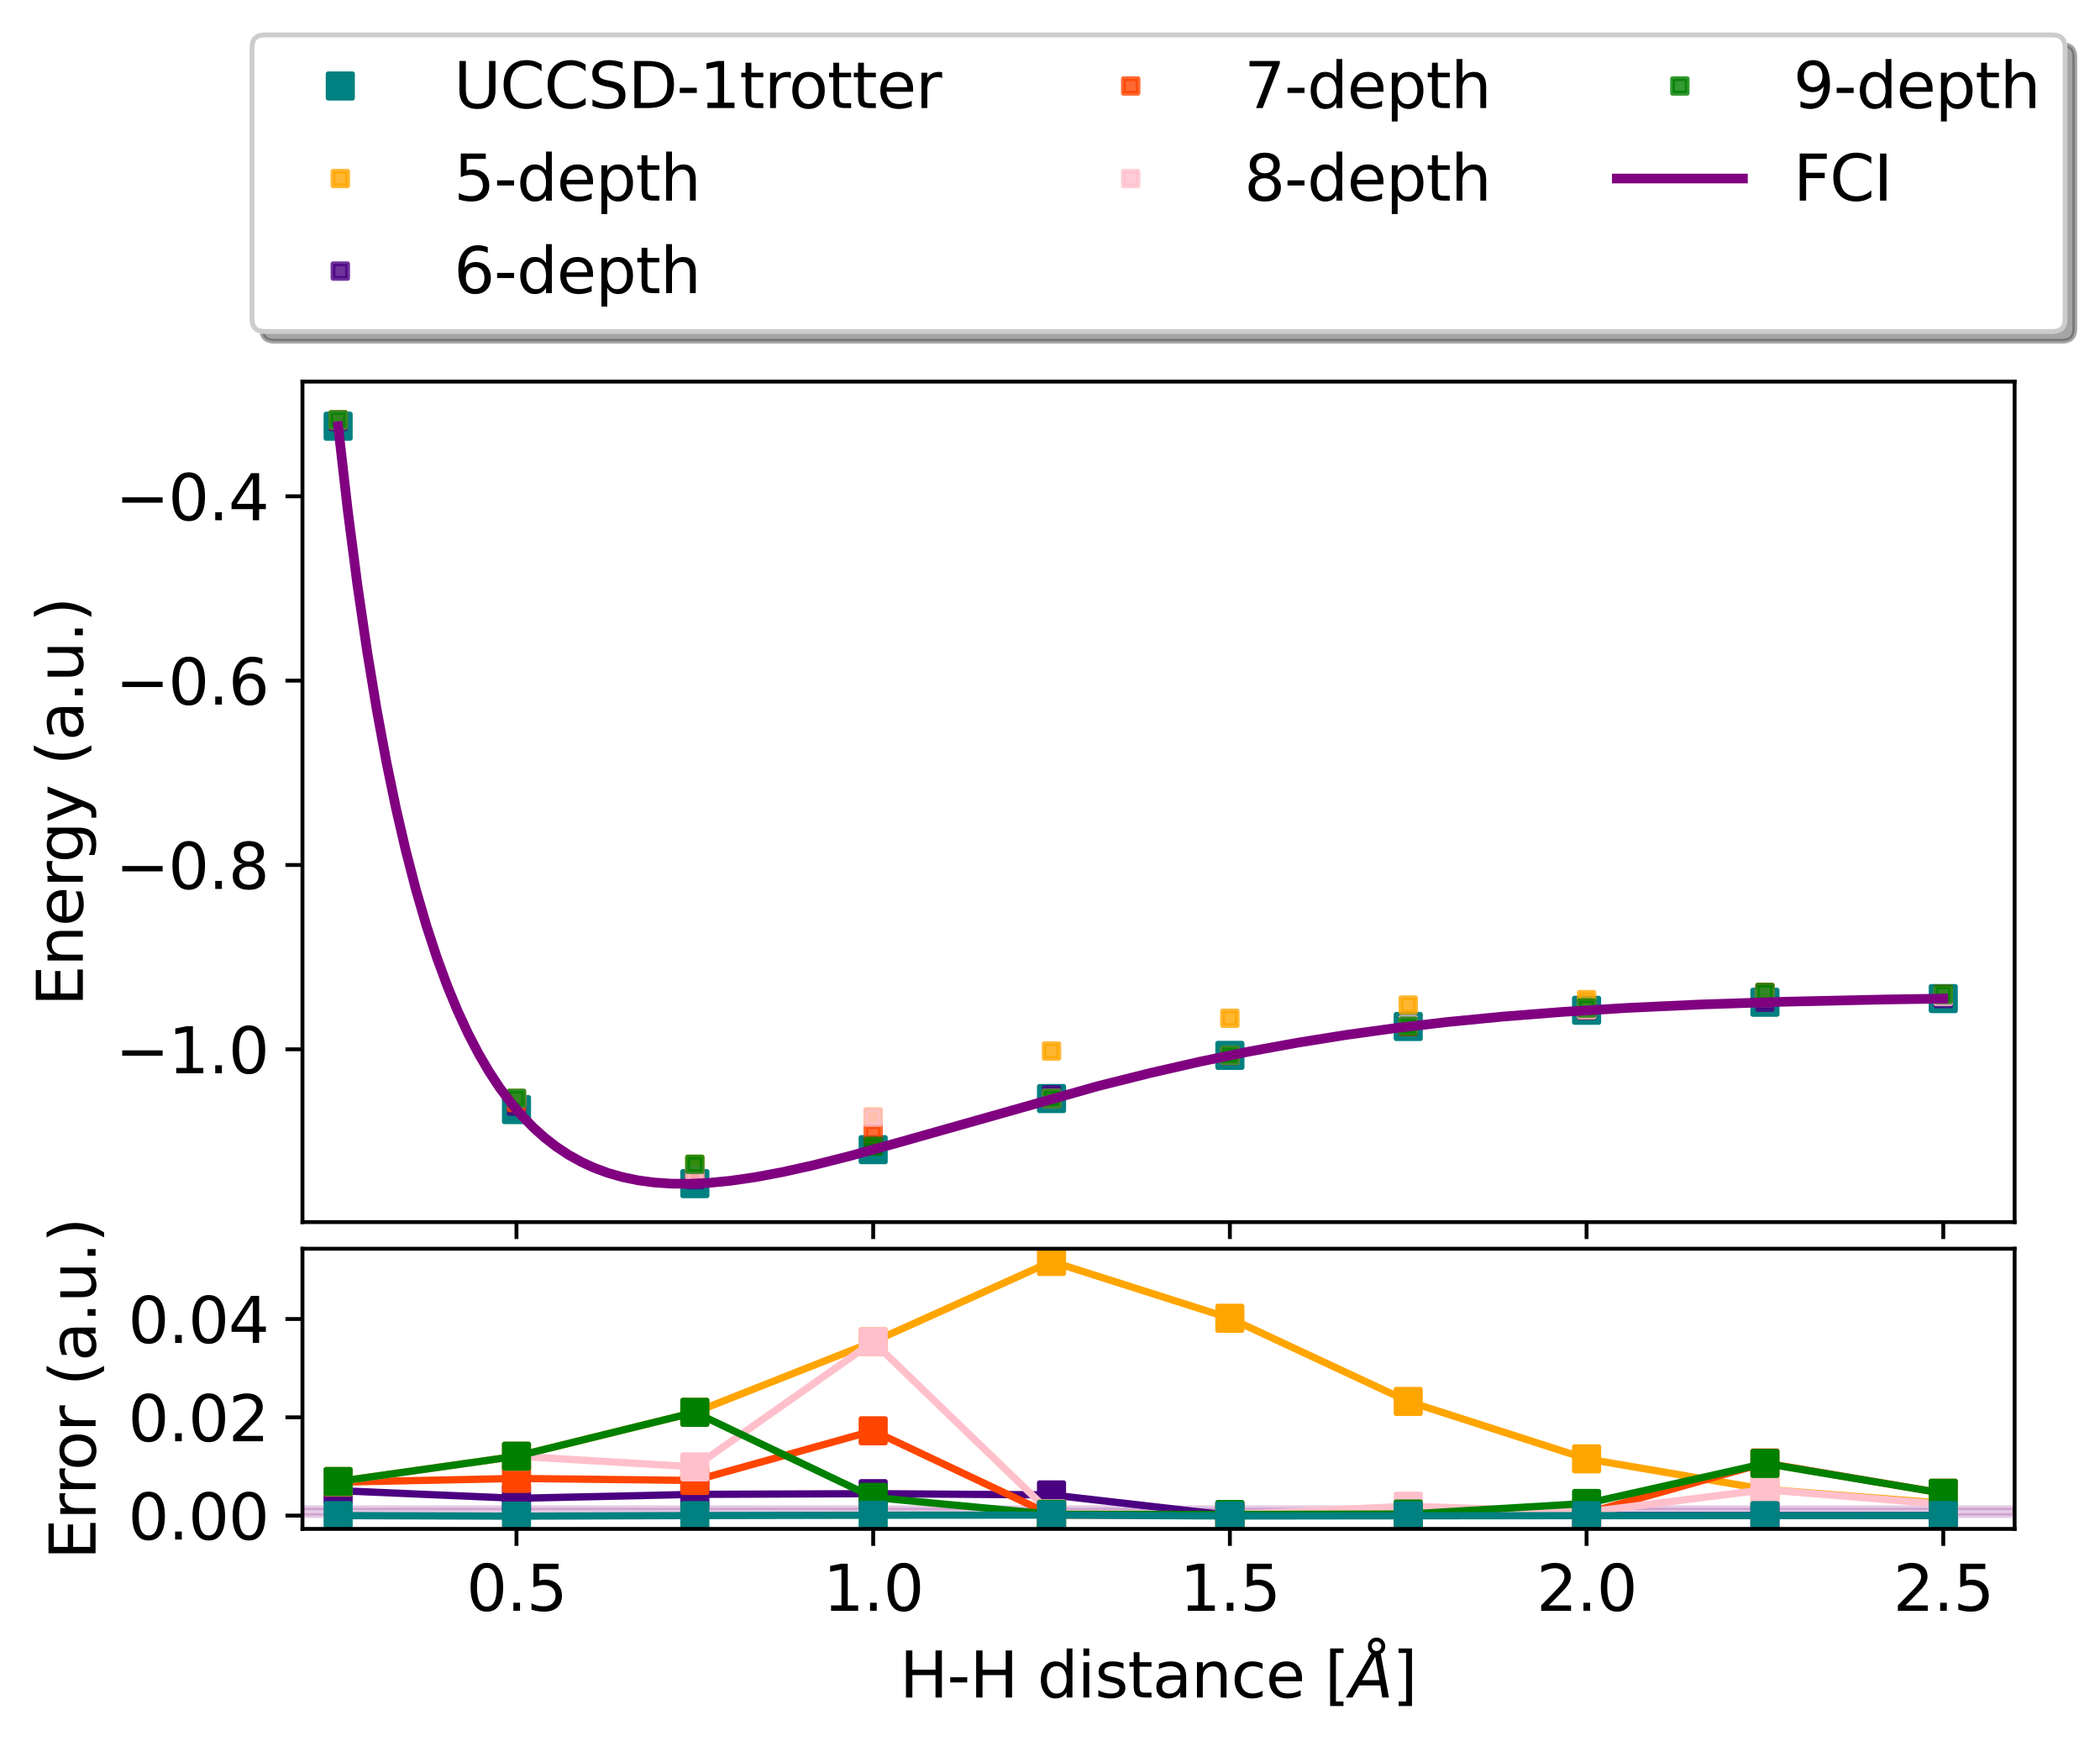 <?xml version="1.0" encoding="utf-8" standalone="no"?>
<!DOCTYPE svg PUBLIC "-//W3C//DTD SVG 1.1//EN"
  "http://www.w3.org/Graphics/SVG/1.1/DTD/svg11.dtd">
<svg xmlns:xlink="http://www.w3.org/1999/xlink" width="432.885pt" height="359.918pt" viewBox="0 0 432.885 359.918" xmlns="http://www.w3.org/2000/svg" version="1.1">
 <defs>
  <style type="text/css">*{stroke-linejoin: round; stroke-linecap: butt}</style>
 </defs>
 <g id="figure_1">
  <g id="patch_1">
   <path d="M 0 359.918 
L 432.885 359.918 
L 432.885 0 
L 0 0 
z
" style="fill: #ffffff"/>
  </g>
  <g id="axes_1">
   <g id="patch_2">
    <path d="M 62.349 251.964 
L 415.284 251.964 
L 415.284 78.679 
L 62.349 78.679 
z
" style="fill: #ffffff"/>
   </g>
   <g id="matplotlib.axis_1">
    <g id="xtick_1">
     <g id="line2d_1">
      <defs>
       <path id="m73542ba0e0" d="M 0 0 
L 0 3.5 
" style="stroke: #000000; stroke-width: 0.8"/>
      </defs>
      <g>
       <use xlink:href="#m73542ba0e0" x="106.466" y="251.964" style="stroke: #000000; stroke-width: 0.8"/>
      </g>
     </g>
    </g>
    <g id="xtick_2">
     <g id="line2d_2">
      <g>
       <use xlink:href="#m73542ba0e0" x="179.994" y="251.964" style="stroke: #000000; stroke-width: 0.8"/>
      </g>
     </g>
    </g>
    <g id="xtick_3">
     <g id="line2d_3">
      <g>
       <use xlink:href="#m73542ba0e0" x="253.522" y="251.964" style="stroke: #000000; stroke-width: 0.8"/>
      </g>
     </g>
    </g>
    <g id="xtick_4">
     <g id="line2d_4">
      <g>
       <use xlink:href="#m73542ba0e0" x="327.05" y="251.964" style="stroke: #000000; stroke-width: 0.8"/>
      </g>
     </g>
    </g>
    <g id="xtick_5">
     <g id="line2d_5">
      <g>
       <use xlink:href="#m73542ba0e0" x="400.579" y="251.964" style="stroke: #000000; stroke-width: 0.8"/>
      </g>
     </g>
    </g>
   </g>
   <g id="matplotlib.axis_2">
    <g id="ytick_1">
     <g id="line2d_6">
      <defs>
       <path id="m7b63f500e1" d="M 0 0 
L -3.5 0 
" style="stroke: #000000; stroke-width: 0.8"/>
      </defs>
      <g>
       <use xlink:href="#m7b63f500e1" x="62.349" y="216.346" style="stroke: #000000; stroke-width: 0.8"/>
      </g>
     </g>
     <g id="text_1">
      <!-- −1.0 -->
      <g transform="translate(23.782 221.285) scale(0.13 -0.13)">
       <defs>
        <path id="DejaVuSans-2212" d="M 678 2272 
L 4684 2272 
L 4684 1741 
L 678 1741 
L 678 2272 
z
" transform="scale(0.016)"/>
        <path id="DejaVuSans-31" d="M 794 531 
L 1825 531 
L 1825 4091 
L 703 3866 
L 703 4441 
L 1819 4666 
L 2450 4666 
L 2450 531 
L 3481 531 
L 3481 0 
L 794 0 
L 794 531 
z
" transform="scale(0.016)"/>
        <path id="DejaVuSans-2e" d="M 684 794 
L 1344 794 
L 1344 0 
L 684 0 
L 684 794 
z
" transform="scale(0.016)"/>
        <path id="DejaVuSans-30" d="M 2034 4250 
Q 1547 4250 1301 3770 
Q 1056 3291 1056 2328 
Q 1056 1369 1301 889 
Q 1547 409 2034 409 
Q 2525 409 2770 889 
Q 3016 1369 3016 2328 
Q 3016 3291 2770 3770 
Q 2525 4250 2034 4250 
z
M 2034 4750 
Q 2819 4750 3233 4129 
Q 3647 3509 3647 2328 
Q 3647 1150 3233 529 
Q 2819 -91 2034 -91 
Q 1250 -91 836 529 
Q 422 1150 422 2328 
Q 422 3509 836 4129 
Q 1250 4750 2034 4750 
z
" transform="scale(0.016)"/>
       </defs>
       <use xlink:href="#DejaVuSans-2212"/>
       <use xlink:href="#DejaVuSans-31" x="83.789"/>
       <use xlink:href="#DejaVuSans-2e" x="147.412"/>
       <use xlink:href="#DejaVuSans-30" x="179.199"/>
      </g>
     </g>
    </g>
    <g id="ytick_2">
     <g id="line2d_7">
      <g>
       <use xlink:href="#m7b63f500e1" x="62.349" y="178.339" style="stroke: #000000; stroke-width: 0.8"/>
      </g>
     </g>
     <g id="text_2">
      <!-- −0.8 -->
      <g transform="translate(23.782 183.278) scale(0.13 -0.13)">
       <defs>
        <path id="DejaVuSans-38" d="M 2034 2216 
Q 1584 2216 1326 1975 
Q 1069 1734 1069 1313 
Q 1069 891 1326 650 
Q 1584 409 2034 409 
Q 2484 409 2743 651 
Q 3003 894 3003 1313 
Q 3003 1734 2745 1975 
Q 2488 2216 2034 2216 
z
M 1403 2484 
Q 997 2584 770 2862 
Q 544 3141 544 3541 
Q 544 4100 942 4425 
Q 1341 4750 2034 4750 
Q 2731 4750 3128 4425 
Q 3525 4100 3525 3541 
Q 3525 3141 3298 2862 
Q 3072 2584 2669 2484 
Q 3125 2378 3379 2068 
Q 3634 1759 3634 1313 
Q 3634 634 3220 271 
Q 2806 -91 2034 -91 
Q 1263 -91 848 271 
Q 434 634 434 1313 
Q 434 1759 690 2068 
Q 947 2378 1403 2484 
z
M 1172 3481 
Q 1172 3119 1398 2916 
Q 1625 2713 2034 2713 
Q 2441 2713 2670 2916 
Q 2900 3119 2900 3481 
Q 2900 3844 2670 4047 
Q 2441 4250 2034 4250 
Q 1625 4250 1398 4047 
Q 1172 3844 1172 3481 
z
" transform="scale(0.016)"/>
       </defs>
       <use xlink:href="#DejaVuSans-2212"/>
       <use xlink:href="#DejaVuSans-30" x="83.789"/>
       <use xlink:href="#DejaVuSans-2e" x="147.412"/>
       <use xlink:href="#DejaVuSans-38" x="179.199"/>
      </g>
     </g>
    </g>
    <g id="ytick_3">
     <g id="line2d_8">
      <g>
       <use xlink:href="#m7b63f500e1" x="62.349" y="140.332" style="stroke: #000000; stroke-width: 0.8"/>
      </g>
     </g>
     <g id="text_3">
      <!-- −0.6 -->
      <g transform="translate(23.782 145.271) scale(0.13 -0.13)">
       <defs>
        <path id="DejaVuSans-36" d="M 2113 2584 
Q 1688 2584 1439 2293 
Q 1191 2003 1191 1497 
Q 1191 994 1439 701 
Q 1688 409 2113 409 
Q 2538 409 2786 701 
Q 3034 994 3034 1497 
Q 3034 2003 2786 2293 
Q 2538 2584 2113 2584 
z
M 3366 4563 
L 3366 3988 
Q 3128 4100 2886 4159 
Q 2644 4219 2406 4219 
Q 1781 4219 1451 3797 
Q 1122 3375 1075 2522 
Q 1259 2794 1537 2939 
Q 1816 3084 2150 3084 
Q 2853 3084 3261 2657 
Q 3669 2231 3669 1497 
Q 3669 778 3244 343 
Q 2819 -91 2113 -91 
Q 1303 -91 875 529 
Q 447 1150 447 2328 
Q 447 3434 972 4092 
Q 1497 4750 2381 4750 
Q 2619 4750 2861 4703 
Q 3103 4656 3366 4563 
z
" transform="scale(0.016)"/>
       </defs>
       <use xlink:href="#DejaVuSans-2212"/>
       <use xlink:href="#DejaVuSans-30" x="83.789"/>
       <use xlink:href="#DejaVuSans-2e" x="147.412"/>
       <use xlink:href="#DejaVuSans-36" x="179.199"/>
      </g>
     </g>
    </g>
    <g id="ytick_4">
     <g id="line2d_9">
      <g>
       <use xlink:href="#m7b63f500e1" x="62.349" y="102.324" style="stroke: #000000; stroke-width: 0.8"/>
      </g>
     </g>
     <g id="text_4">
      <!-- −0.4 -->
      <g transform="translate(23.782 107.263) scale(0.13 -0.13)">
       <defs>
        <path id="DejaVuSans-34" d="M 2419 4116 
L 825 1625 
L 2419 1625 
L 2419 4116 
z
M 2253 4666 
L 3047 4666 
L 3047 1625 
L 3713 1625 
L 3713 1100 
L 3047 1100 
L 3047 0 
L 2419 0 
L 2419 1100 
L 313 1100 
L 313 1709 
L 2253 4666 
z
" transform="scale(0.016)"/>
       </defs>
       <use xlink:href="#DejaVuSans-2212"/>
       <use xlink:href="#DejaVuSans-30" x="83.789"/>
       <use xlink:href="#DejaVuSans-2e" x="147.412"/>
       <use xlink:href="#DejaVuSans-34" x="179.199"/>
      </g>
     </g>
    </g>
    <g id="text_5">
     <!-- Energy (a.u.) -->
     <g transform="translate(17.078 207.452) rotate(-90) scale(0.13 -0.13)">
      <defs>
       <path id="DejaVuSans-45" d="M 628 4666 
L 3578 4666 
L 3578 4134 
L 1259 4134 
L 1259 2753 
L 3481 2753 
L 3481 2222 
L 1259 2222 
L 1259 531 
L 3634 531 
L 3634 0 
L 628 0 
L 628 4666 
z
" transform="scale(0.016)"/>
       <path id="DejaVuSans-6e" d="M 3513 2113 
L 3513 0 
L 2938 0 
L 2938 2094 
Q 2938 2591 2744 2837 
Q 2550 3084 2163 3084 
Q 1697 3084 1428 2787 
Q 1159 2491 1159 1978 
L 1159 0 
L 581 0 
L 581 3500 
L 1159 3500 
L 1159 2956 
Q 1366 3272 1645 3428 
Q 1925 3584 2291 3584 
Q 2894 3584 3203 3211 
Q 3513 2838 3513 2113 
z
" transform="scale(0.016)"/>
       <path id="DejaVuSans-65" d="M 3597 1894 
L 3597 1613 
L 953 1613 
Q 991 1019 1311 708 
Q 1631 397 2203 397 
Q 2534 397 2845 478 
Q 3156 559 3463 722 
L 3463 178 
Q 3153 47 2828 -22 
Q 2503 -91 2169 -91 
Q 1331 -91 842 396 
Q 353 884 353 1716 
Q 353 2575 817 3079 
Q 1281 3584 2069 3584 
Q 2775 3584 3186 3129 
Q 3597 2675 3597 1894 
z
M 3022 2063 
Q 3016 2534 2758 2815 
Q 2500 3097 2075 3097 
Q 1594 3097 1305 2825 
Q 1016 2553 972 2059 
L 3022 2063 
z
" transform="scale(0.016)"/>
       <path id="DejaVuSans-72" d="M 2631 2963 
Q 2534 3019 2420 3045 
Q 2306 3072 2169 3072 
Q 1681 3072 1420 2755 
Q 1159 2438 1159 1844 
L 1159 0 
L 581 0 
L 581 3500 
L 1159 3500 
L 1159 2956 
Q 1341 3275 1631 3429 
Q 1922 3584 2338 3584 
Q 2397 3584 2469 3576 
Q 2541 3569 2628 3553 
L 2631 2963 
z
" transform="scale(0.016)"/>
       <path id="DejaVuSans-67" d="M 2906 1791 
Q 2906 2416 2648 2759 
Q 2391 3103 1925 3103 
Q 1463 3103 1205 2759 
Q 947 2416 947 1791 
Q 947 1169 1205 825 
Q 1463 481 1925 481 
Q 2391 481 2648 825 
Q 2906 1169 2906 1791 
z
M 3481 434 
Q 3481 -459 3084 -895 
Q 2688 -1331 1869 -1331 
Q 1566 -1331 1297 -1286 
Q 1028 -1241 775 -1147 
L 775 -588 
Q 1028 -725 1275 -790 
Q 1522 -856 1778 -856 
Q 2344 -856 2625 -561 
Q 2906 -266 2906 331 
L 2906 616 
Q 2728 306 2450 153 
Q 2172 0 1784 0 
Q 1141 0 747 490 
Q 353 981 353 1791 
Q 353 2603 747 3093 
Q 1141 3584 1784 3584 
Q 2172 3584 2450 3431 
Q 2728 3278 2906 2969 
L 2906 3500 
L 3481 3500 
L 3481 434 
z
" transform="scale(0.016)"/>
       <path id="DejaVuSans-79" d="M 2059 -325 
Q 1816 -950 1584 -1140 
Q 1353 -1331 966 -1331 
L 506 -1331 
L 506 -850 
L 844 -850 
Q 1081 -850 1212 -737 
Q 1344 -625 1503 -206 
L 1606 56 
L 191 3500 
L 800 3500 
L 1894 763 
L 2988 3500 
L 3597 3500 
L 2059 -325 
z
" transform="scale(0.016)"/>
       <path id="DejaVuSans-20" transform="scale(0.016)"/>
       <path id="DejaVuSans-28" d="M 1984 4856 
Q 1566 4138 1362 3434 
Q 1159 2731 1159 2009 
Q 1159 1288 1364 580 
Q 1569 -128 1984 -844 
L 1484 -844 
Q 1016 -109 783 600 
Q 550 1309 550 2009 
Q 550 2706 781 3412 
Q 1013 4119 1484 4856 
L 1984 4856 
z
" transform="scale(0.016)"/>
       <path id="DejaVuSans-61" d="M 2194 1759 
Q 1497 1759 1228 1600 
Q 959 1441 959 1056 
Q 959 750 1161 570 
Q 1363 391 1709 391 
Q 2188 391 2477 730 
Q 2766 1069 2766 1631 
L 2766 1759 
L 2194 1759 
z
M 3341 1997 
L 3341 0 
L 2766 0 
L 2766 531 
Q 2569 213 2275 61 
Q 1981 -91 1556 -91 
Q 1019 -91 701 211 
Q 384 513 384 1019 
Q 384 1609 779 1909 
Q 1175 2209 1959 2209 
L 2766 2209 
L 2766 2266 
Q 2766 2663 2505 2880 
Q 2244 3097 1772 3097 
Q 1472 3097 1187 3025 
Q 903 2953 641 2809 
L 641 3341 
Q 956 3463 1253 3523 
Q 1550 3584 1831 3584 
Q 2591 3584 2966 3190 
Q 3341 2797 3341 1997 
z
" transform="scale(0.016)"/>
       <path id="DejaVuSans-75" d="M 544 1381 
L 544 3500 
L 1119 3500 
L 1119 1403 
Q 1119 906 1312 657 
Q 1506 409 1894 409 
Q 2359 409 2629 706 
Q 2900 1003 2900 1516 
L 2900 3500 
L 3475 3500 
L 3475 0 
L 2900 0 
L 2900 538 
Q 2691 219 2414 64 
Q 2138 -91 1772 -91 
Q 1169 -91 856 284 
Q 544 659 544 1381 
z
M 1991 3584 
L 1991 3584 
z
" transform="scale(0.016)"/>
       <path id="DejaVuSans-29" d="M 513 4856 
L 1013 4856 
Q 1481 4119 1714 3412 
Q 1947 2706 1947 2009 
Q 1947 1309 1714 600 
Q 1481 -109 1013 -844 
L 513 -844 
Q 928 -128 1133 580 
Q 1338 1288 1338 2009 
Q 1338 2731 1133 3434 
Q 928 4138 513 4856 
z
" transform="scale(0.016)"/>
      </defs>
      <use xlink:href="#DejaVuSans-45"/>
      <use xlink:href="#DejaVuSans-6e" x="63.184"/>
      <use xlink:href="#DejaVuSans-65" x="126.562"/>
      <use xlink:href="#DejaVuSans-72" x="188.086"/>
      <use xlink:href="#DejaVuSans-67" x="227.449"/>
      <use xlink:href="#DejaVuSans-79" x="290.926"/>
      <use xlink:href="#DejaVuSans-20" x="350.105"/>
      <use xlink:href="#DejaVuSans-28" x="381.893"/>
      <use xlink:href="#DejaVuSans-61" x="420.906"/>
      <use xlink:href="#DejaVuSans-2e" x="482.186"/>
      <use xlink:href="#DejaVuSans-75" x="513.973"/>
      <use xlink:href="#DejaVuSans-2e" x="577.352"/>
      <use xlink:href="#DejaVuSans-29" x="609.139"/>
     </g>
    </g>
   </g>
   <g id="line2d_10">
    <defs>
     <path id="m6c15bbd4f6" d="M -2.5 2.5 
L 2.5 2.5 
L 2.5 -2.5 
L -2.5 -2.5 
z
" style="stroke: #008080; stroke-linejoin: miter"/>
    </defs>
    <g clip-path="url(#p7508ae709c)">
     <use xlink:href="#m6c15bbd4f6" x="69.702" y="87.874" style="fill: #008080; stroke: #008080; stroke-linejoin: miter"/>
     <use xlink:href="#m6c15bbd4f6" x="106.466" y="228.771" style="fill: #008080; stroke: #008080; stroke-linejoin: miter"/>
     <use xlink:href="#m6c15bbd4f6" x="143.23" y="244.042" style="fill: #008080; stroke: #008080; stroke-linejoin: miter"/>
     <use xlink:href="#m6c15bbd4f6" x="179.994" y="237.036" style="fill: #008080; stroke: #008080; stroke-linejoin: miter"/>
     <use xlink:href="#m6c15bbd4f6" x="216.758" y="226.5" style="fill: #008080; stroke: #008080; stroke-linejoin: miter"/>
     <use xlink:href="#m6c15bbd4f6" x="253.522" y="217.593" style="fill: #008080; stroke: #008080; stroke-linejoin: miter"/>
     <use xlink:href="#m6c15bbd4f6" x="290.286" y="211.642" style="fill: #008080; stroke: #008080; stroke-linejoin: miter"/>
     <use xlink:href="#m6c15bbd4f6" x="327.05" y="208.299" style="fill: #008080; stroke: #008080; stroke-linejoin: miter"/>
     <use xlink:href="#m6c15bbd4f6" x="363.815" y="206.646" style="fill: #008080; stroke: #008080; stroke-linejoin: miter"/>
     <use xlink:href="#m6c15bbd4f6" x="400.579" y="205.89" style="fill: #008080; stroke: #008080; stroke-linejoin: miter"/>
    </g>
   </g>
   <g id="line2d_11">
    <defs>
     <path id="m6b0e5fb7f7" d="M -1.5 1.5 
L 1.5 1.5 
L 1.5 -1.5 
L -1.5 -1.5 
z
" style="stroke: #ffa500; stroke-opacity: 0.8; stroke-linejoin: miter"/>
    </defs>
    <g clip-path="url(#p7508ae709c)">
     <use xlink:href="#m6b0e5fb7f7" x="69.702" y="86.555" style="fill: #ffa500; fill-opacity: 0.8; stroke: #ffa500; stroke-opacity: 0.8; stroke-linejoin: miter"/>
     <use xlink:href="#m6b0e5fb7f7" x="106.466" y="226.453" style="fill: #ffa500; fill-opacity: 0.8; stroke: #ffa500; stroke-opacity: 0.8; stroke-linejoin: miter"/>
     <use xlink:href="#m6b0e5fb7f7" x="143.23" y="240.049" style="fill: #ffa500; fill-opacity: 0.8; stroke: #ffa500; stroke-opacity: 0.8; stroke-linejoin: miter"/>
     <use xlink:href="#m6b0e5fb7f7" x="179.994" y="230.329" style="fill: #ffa500; fill-opacity: 0.8; stroke: #ffa500; stroke-opacity: 0.8; stroke-linejoin: miter"/>
     <use xlink:href="#m6b0e5fb7f7" x="216.758" y="216.695" style="fill: #ffa500; fill-opacity: 0.8; stroke: #ffa500; stroke-opacity: 0.8; stroke-linejoin: miter"/>
     <use xlink:href="#m6b0e5fb7f7" x="253.522" y="209.948" style="fill: #ffa500; fill-opacity: 0.8; stroke: #ffa500; stroke-opacity: 0.8; stroke-linejoin: miter"/>
     <use xlink:href="#m6b0e5fb7f7" x="290.286" y="207.221" style="fill: #ffa500; fill-opacity: 0.8; stroke: #ffa500; stroke-opacity: 0.8; stroke-linejoin: miter"/>
     <use xlink:href="#m6b0e5fb7f7" x="327.05" y="206.102" style="fill: #ffa500; fill-opacity: 0.8; stroke: #ffa500; stroke-opacity: 0.8; stroke-linejoin: miter"/>
     <use xlink:href="#m6b0e5fb7f7" x="363.815" y="205.631" style="fill: #ffa500; fill-opacity: 0.8; stroke: #ffa500; stroke-opacity: 0.8; stroke-linejoin: miter"/>
     <use xlink:href="#m6b0e5fb7f7" x="400.579" y="205.415" style="fill: #ffa500; fill-opacity: 0.8; stroke: #ffa500; stroke-opacity: 0.8; stroke-linejoin: miter"/>
    </g>
   </g>
   <g id="line2d_12">
    <defs>
     <path id="me870f08870" d="M -1.5 1.5 
L 1.5 1.5 
L 1.5 -1.5 
L -1.5 -1.5 
z
" style="stroke: #4b0082; stroke-opacity: 0.8; stroke-linejoin: miter"/>
    </defs>
    <g clip-path="url(#p7508ae709c)">
     <use xlink:href="#me870f08870" x="69.702" y="86.908" style="fill: #4b0082; fill-opacity: 0.8; stroke: #4b0082; stroke-opacity: 0.8; stroke-linejoin: miter"/>
     <use xlink:href="#me870f08870" x="106.466" y="228.082" style="fill: #4b0082; fill-opacity: 0.8; stroke: #4b0082; stroke-opacity: 0.8; stroke-linejoin: miter"/>
     <use xlink:href="#me870f08870" x="143.23" y="243.222" style="fill: #4b0082; fill-opacity: 0.8; stroke: #4b0082; stroke-opacity: 0.8; stroke-linejoin: miter"/>
     <use xlink:href="#me870f08870" x="179.994" y="236.203" style="fill: #4b0082; fill-opacity: 0.8; stroke: #4b0082; stroke-opacity: 0.8; stroke-linejoin: miter"/>
     <use xlink:href="#me870f08870" x="216.758" y="225.72" style="fill: #4b0082; fill-opacity: 0.8; stroke: #4b0082; stroke-opacity: 0.8; stroke-linejoin: miter"/>
     <use xlink:href="#me870f08870" x="253.522" y="217.585" style="fill: #4b0082; fill-opacity: 0.8; stroke: #4b0082; stroke-opacity: 0.8; stroke-linejoin: miter"/>
     <use xlink:href="#me870f08870" x="290.286" y="211.642" style="fill: #4b0082; fill-opacity: 0.8; stroke: #4b0082; stroke-opacity: 0.8; stroke-linejoin: miter"/>
     <use xlink:href="#me870f08870" x="327.05" y="208.299" style="fill: #4b0082; fill-opacity: 0.8; stroke: #4b0082; stroke-opacity: 0.8; stroke-linejoin: miter"/>
     <use xlink:href="#me870f08870" x="363.815" y="206.646" style="fill: #4b0082; fill-opacity: 0.8; stroke: #4b0082; stroke-opacity: 0.8; stroke-linejoin: miter"/>
     <use xlink:href="#me870f08870" x="400.579" y="205.892" style="fill: #4b0082; fill-opacity: 0.8; stroke: #4b0082; stroke-opacity: 0.8; stroke-linejoin: miter"/>
    </g>
   </g>
   <g id="line2d_13">
    <defs>
     <path id="me347488089" d="M -1.5 1.5 
L 1.5 1.5 
L 1.5 -1.5 
L -1.5 -1.5 
z
" style="stroke: #ff4500; stroke-opacity: 0.8; stroke-linejoin: miter"/>
    </defs>
    <g clip-path="url(#p7508ae709c)">
     <use xlink:href="#me347488089" x="69.702" y="86.58" style="fill: #ff4500; fill-opacity: 0.8; stroke: #ff4500; stroke-opacity: 0.8; stroke-linejoin: miter"/>
     <use xlink:href="#me347488089" x="106.466" y="227.313" style="fill: #ff4500; fill-opacity: 0.8; stroke: #ff4500; stroke-opacity: 0.8; stroke-linejoin: miter"/>
     <use xlink:href="#me347488089" x="143.23" y="242.685" style="fill: #ff4500; fill-opacity: 0.8; stroke: #ff4500; stroke-opacity: 0.8; stroke-linejoin: miter"/>
     <use xlink:href="#me347488089" x="179.994" y="233.772" style="fill: #ff4500; fill-opacity: 0.8; stroke: #ff4500; stroke-opacity: 0.8; stroke-linejoin: miter"/>
     <use xlink:href="#me347488089" x="216.758" y="226.5" style="fill: #ff4500; fill-opacity: 0.8; stroke: #ff4500; stroke-opacity: 0.8; stroke-linejoin: miter"/>
     <use xlink:href="#me347488089" x="253.522" y="217.593" style="fill: #ff4500; fill-opacity: 0.8; stroke: #ff4500; stroke-opacity: 0.8; stroke-linejoin: miter"/>
     <use xlink:href="#me347488089" x="290.286" y="211.641" style="fill: #ff4500; fill-opacity: 0.8; stroke: #ff4500; stroke-opacity: 0.8; stroke-linejoin: miter"/>
     <use xlink:href="#me347488089" x="327.05" y="208.201" style="fill: #ff4500; fill-opacity: 0.8; stroke: #ff4500; stroke-opacity: 0.8; stroke-linejoin: miter"/>
     <use xlink:href="#me347488089" x="363.815" y="204.611" style="fill: #ff4500; fill-opacity: 0.8; stroke: #ff4500; stroke-opacity: 0.8; stroke-linejoin: miter"/>
     <use xlink:href="#me347488089" x="400.579" y="205.029" style="fill: #ff4500; fill-opacity: 0.8; stroke: #ff4500; stroke-opacity: 0.8; stroke-linejoin: miter"/>
    </g>
   </g>
   <g id="line2d_14">
    <defs>
     <path id="m009d4b4b77" d="M -1.5 1.5 
L 1.5 1.5 
L 1.5 -1.5 
L -1.5 -1.5 
z
" style="stroke: #ffc0cb; stroke-opacity: 0.8; stroke-linejoin: miter"/>
    </defs>
    <g clip-path="url(#p7508ae709c)">
     <use xlink:href="#m009d4b4b77" x="69.702" y="86.555" style="fill: #ffc0cb; fill-opacity: 0.8; stroke: #ffc0cb; stroke-opacity: 0.8; stroke-linejoin: miter"/>
     <use xlink:href="#m009d4b4b77" x="106.466" y="226.453" style="fill: #ffc0cb; fill-opacity: 0.8; stroke: #ffc0cb; stroke-opacity: 0.8; stroke-linejoin: miter"/>
     <use xlink:href="#m009d4b4b77" x="143.23" y="242.159" style="fill: #ffc0cb; fill-opacity: 0.8; stroke: #ffc0cb; stroke-opacity: 0.8; stroke-linejoin: miter"/>
     <use xlink:href="#m009d4b4b77" x="179.994" y="230.328" style="fill: #ffc0cb; fill-opacity: 0.8; stroke: #ffc0cb; stroke-opacity: 0.8; stroke-linejoin: miter"/>
     <use xlink:href="#m009d4b4b77" x="216.758" y="226.45" style="fill: #ffc0cb; fill-opacity: 0.8; stroke: #ffc0cb; stroke-opacity: 0.8; stroke-linejoin: miter"/>
     <use xlink:href="#m009d4b4b77" x="253.522" y="217.546" style="fill: #ffc0cb; fill-opacity: 0.8; stroke: #ffc0cb; stroke-opacity: 0.8; stroke-linejoin: miter"/>
     <use xlink:href="#m009d4b4b77" x="290.286" y="211.272" style="fill: #ffc0cb; fill-opacity: 0.8; stroke: #ffc0cb; stroke-opacity: 0.8; stroke-linejoin: miter"/>
     <use xlink:href="#m009d4b4b77" x="327.05" y="208.163" style="fill: #ffc0cb; fill-opacity: 0.8; stroke: #ffc0cb; stroke-opacity: 0.8; stroke-linejoin: miter"/>
     <use xlink:href="#m009d4b4b77" x="363.815" y="205.642" style="fill: #ffc0cb; fill-opacity: 0.8; stroke: #ffc0cb; stroke-opacity: 0.8; stroke-linejoin: miter"/>
     <use xlink:href="#m009d4b4b77" x="400.579" y="205.454" style="fill: #ffc0cb; fill-opacity: 0.8; stroke: #ffc0cb; stroke-opacity: 0.8; stroke-linejoin: miter"/>
    </g>
   </g>
   <g id="line2d_15">
    <defs>
     <path id="m937c2df05b" d="M -1.5 1.5 
L 1.5 1.5 
L 1.5 -1.5 
L -1.5 -1.5 
z
" style="stroke: #008000; stroke-opacity: 0.8; stroke-linejoin: miter"/>
    </defs>
    <g clip-path="url(#p7508ae709c)">
     <use xlink:href="#m937c2df05b" x="69.702" y="86.555" style="fill: #008000; fill-opacity: 0.8; stroke: #008000; stroke-opacity: 0.8; stroke-linejoin: miter"/>
     <use xlink:href="#m937c2df05b" x="106.466" y="226.453" style="fill: #008000; fill-opacity: 0.8; stroke: #008000; stroke-opacity: 0.8; stroke-linejoin: miter"/>
     <use xlink:href="#m937c2df05b" x="143.23" y="240.049" style="fill: #008000; fill-opacity: 0.8; stroke: #008000; stroke-opacity: 0.8; stroke-linejoin: miter"/>
     <use xlink:href="#m937c2df05b" x="179.994" y="236.346" style="fill: #008000; fill-opacity: 0.8; stroke: #008000; stroke-opacity: 0.8; stroke-linejoin: miter"/>
     <use xlink:href="#m937c2df05b" x="216.758" y="226.47" style="fill: #008000; fill-opacity: 0.8; stroke: #008000; stroke-opacity: 0.8; stroke-linejoin: miter"/>
     <use xlink:href="#m937c2df05b" x="253.522" y="217.535" style="fill: #008000; fill-opacity: 0.8; stroke: #008000; stroke-opacity: 0.8; stroke-linejoin: miter"/>
     <use xlink:href="#m937c2df05b" x="290.286" y="211.574" style="fill: #008000; fill-opacity: 0.8; stroke: #008000; stroke-opacity: 0.8; stroke-linejoin: miter"/>
     <use xlink:href="#m937c2df05b" x="327.05" y="207.827" style="fill: #008000; fill-opacity: 0.8; stroke: #008000; stroke-opacity: 0.8; stroke-linejoin: miter"/>
     <use xlink:href="#m937c2df05b" x="363.815" y="204.627" style="fill: #008000; fill-opacity: 0.8; stroke: #008000; stroke-opacity: 0.8; stroke-linejoin: miter"/>
     <use xlink:href="#m937c2df05b" x="400.579" y="205.028" style="fill: #008000; fill-opacity: 0.8; stroke: #008000; stroke-opacity: 0.8; stroke-linejoin: miter"/>
    </g>
   </g>
   <g id="line2d_16">
    <path d="M 69.702 87.874 
L 71.688 105.255 
L 73.675 120.597 
L 75.661 134.187 
L 77.647 146.262 
L 79.633 157.018 
L 81.62 166.622 
L 83.606 175.212 
L 85.758 183.511 
L 87.909 190.889 
L 90.061 197.454 
L 92.213 203.301 
L 94.365 208.509 
L 96.516 213.149 
L 98.668 217.282 
L 100.82 220.959 
L 102.972 224.229 
L 105.289 227.34 
L 107.606 230.07 
L 109.924 232.458 
L 112.241 234.54 
L 114.724 236.465 
L 117.207 238.107 
L 119.855 239.579 
L 122.503 240.794 
L 125.317 241.835 
L 128.296 242.688 
L 131.441 243.343 
L 134.752 243.794 
L 138.228 244.039 
L 142.035 244.075 
L 146.173 243.88 
L 150.642 243.44 
L 155.607 242.721 
L 161.235 241.673 
L 167.69 240.235 
L 175.47 238.265 
L 185.732 235.42 
L 226.285 223.941 
L 237.209 221.207 
L 247.472 218.864 
L 257.403 216.822 
L 267.334 215.005 
L 277.431 213.386 
L 287.693 211.966 
L 298.452 210.704 
L 309.873 209.593 
L 322.122 208.629 
L 335.529 207.802 
L 350.591 207.102 
L 367.805 206.531 
L 388.496 206.075 
L 400.579 205.892 
L 400.579 205.892 
" clip-path="url(#p7508ae709c)" style="fill: none; stroke: #800080; stroke-width: 2; stroke-linecap: square"/>
   </g>
   <g id="patch_3">
    <path d="M 62.349 251.964 
L 62.349 78.679 
" style="fill: none; stroke: #000000; stroke-width: 0.8; stroke-linejoin: miter; stroke-linecap: square"/>
   </g>
   <g id="patch_4">
    <path d="M 415.284 251.964 
L 415.284 78.679 
" style="fill: none; stroke: #000000; stroke-width: 0.8; stroke-linejoin: miter; stroke-linecap: square"/>
   </g>
   <g id="patch_5">
    <path d="M 62.349 251.964 
L 415.284 251.964 
" style="fill: none; stroke: #000000; stroke-width: 0.8; stroke-linejoin: miter; stroke-linecap: square"/>
   </g>
   <g id="patch_6">
    <path d="M 62.349 78.679 
L 415.284 78.679 
" style="fill: none; stroke: #000000; stroke-width: 0.8; stroke-linejoin: miter; stroke-linecap: square"/>
   </g>
   <g id="legend_1">
    <g id="patch_7">
     <path d="M 56.549 70.345 
L 425.085 70.345 
Q 427.685 70.345 427.685 67.745 
L 427.685 11.8 
Q 427.685 9.2 425.085 9.2 
L 56.549 9.2 
Q 53.949 9.2 53.949 11.8 
L 53.949 67.745 
Q 53.949 70.345 56.549 70.345 
z
" style="fill: #4c4c4c; opacity: 0.5; stroke: #4c4c4c; stroke-linejoin: miter"/>
    </g>
    <g id="patch_8">
     <path d="M 54.549 68.345 
L 423.085 68.345 
Q 425.685 68.345 425.685 65.745 
L 425.685 9.8 
Q 425.685 7.2 423.085 7.2 
L 54.549 7.2 
Q 51.949 7.2 51.949 9.8 
L 51.949 65.745 
Q 51.949 68.345 54.549 68.345 
z
" style="fill: #ffffff; stroke: #cccccc; stroke-linejoin: miter"/>
    </g>
    <g id="line2d_17">
     <g>
      <use xlink:href="#m6c15bbd4f6" x="70.149" y="17.728" style="fill: #008080; stroke: #008080; stroke-linejoin: miter"/>
     </g>
    </g>
    <g id="text_6">
     <!-- UCCSD-1trotter -->
     <g transform="translate(93.549 22.278) scale(0.13 -0.13)">
      <defs>
       <path id="DejaVuSans-55" d="M 556 4666 
L 1191 4666 
L 1191 1831 
Q 1191 1081 1462 751 
Q 1734 422 2344 422 
Q 2950 422 3222 751 
Q 3494 1081 3494 1831 
L 3494 4666 
L 4128 4666 
L 4128 1753 
Q 4128 841 3676 375 
Q 3225 -91 2344 -91 
Q 1459 -91 1007 375 
Q 556 841 556 1753 
L 556 4666 
z
" transform="scale(0.016)"/>
       <path id="DejaVuSans-43" d="M 4122 4306 
L 4122 3641 
Q 3803 3938 3442 4084 
Q 3081 4231 2675 4231 
Q 1875 4231 1450 3742 
Q 1025 3253 1025 2328 
Q 1025 1406 1450 917 
Q 1875 428 2675 428 
Q 3081 428 3442 575 
Q 3803 722 4122 1019 
L 4122 359 
Q 3791 134 3420 21 
Q 3050 -91 2638 -91 
Q 1578 -91 968 557 
Q 359 1206 359 2328 
Q 359 3453 968 4101 
Q 1578 4750 2638 4750 
Q 3056 4750 3426 4639 
Q 3797 4528 4122 4306 
z
" transform="scale(0.016)"/>
       <path id="DejaVuSans-53" d="M 3425 4513 
L 3425 3897 
Q 3066 4069 2747 4153 
Q 2428 4238 2131 4238 
Q 1616 4238 1336 4038 
Q 1056 3838 1056 3469 
Q 1056 3159 1242 3001 
Q 1428 2844 1947 2747 
L 2328 2669 
Q 3034 2534 3370 2195 
Q 3706 1856 3706 1288 
Q 3706 609 3251 259 
Q 2797 -91 1919 -91 
Q 1588 -91 1214 -16 
Q 841 59 441 206 
L 441 856 
Q 825 641 1194 531 
Q 1563 422 1919 422 
Q 2459 422 2753 634 
Q 3047 847 3047 1241 
Q 3047 1584 2836 1778 
Q 2625 1972 2144 2069 
L 1759 2144 
Q 1053 2284 737 2584 
Q 422 2884 422 3419 
Q 422 4038 858 4394 
Q 1294 4750 2059 4750 
Q 2388 4750 2728 4690 
Q 3069 4631 3425 4513 
z
" transform="scale(0.016)"/>
       <path id="DejaVuSans-44" d="M 1259 4147 
L 1259 519 
L 2022 519 
Q 2988 519 3436 956 
Q 3884 1394 3884 2338 
Q 3884 3275 3436 3711 
Q 2988 4147 2022 4147 
L 1259 4147 
z
M 628 4666 
L 1925 4666 
Q 3281 4666 3915 4102 
Q 4550 3538 4550 2338 
Q 4550 1131 3912 565 
Q 3275 0 1925 0 
L 628 0 
L 628 4666 
z
" transform="scale(0.016)"/>
       <path id="DejaVuSans-2d" d="M 313 2009 
L 1997 2009 
L 1997 1497 
L 313 1497 
L 313 2009 
z
" transform="scale(0.016)"/>
       <path id="DejaVuSans-74" d="M 1172 4494 
L 1172 3500 
L 2356 3500 
L 2356 3053 
L 1172 3053 
L 1172 1153 
Q 1172 725 1289 603 
Q 1406 481 1766 481 
L 2356 481 
L 2356 0 
L 1766 0 
Q 1100 0 847 248 
Q 594 497 594 1153 
L 594 3053 
L 172 3053 
L 172 3500 
L 594 3500 
L 594 4494 
L 1172 4494 
z
" transform="scale(0.016)"/>
       <path id="DejaVuSans-6f" d="M 1959 3097 
Q 1497 3097 1228 2736 
Q 959 2375 959 1747 
Q 959 1119 1226 758 
Q 1494 397 1959 397 
Q 2419 397 2687 759 
Q 2956 1122 2956 1747 
Q 2956 2369 2687 2733 
Q 2419 3097 1959 3097 
z
M 1959 3584 
Q 2709 3584 3137 3096 
Q 3566 2609 3566 1747 
Q 3566 888 3137 398 
Q 2709 -91 1959 -91 
Q 1206 -91 779 398 
Q 353 888 353 1747 
Q 353 2609 779 3096 
Q 1206 3584 1959 3584 
z
" transform="scale(0.016)"/>
      </defs>
      <use xlink:href="#DejaVuSans-55"/>
      <use xlink:href="#DejaVuSans-43" x="73.193"/>
      <use xlink:href="#DejaVuSans-43" x="143.018"/>
      <use xlink:href="#DejaVuSans-53" x="212.842"/>
      <use xlink:href="#DejaVuSans-44" x="276.318"/>
      <use xlink:href="#DejaVuSans-2d" x="353.32"/>
      <use xlink:href="#DejaVuSans-31" x="389.404"/>
      <use xlink:href="#DejaVuSans-74" x="453.027"/>
      <use xlink:href="#DejaVuSans-72" x="492.236"/>
      <use xlink:href="#DejaVuSans-6f" x="531.1"/>
      <use xlink:href="#DejaVuSans-74" x="592.281"/>
      <use xlink:href="#DejaVuSans-74" x="631.49"/>
      <use xlink:href="#DejaVuSans-65" x="670.699"/>
      <use xlink:href="#DejaVuSans-72" x="732.223"/>
     </g>
    </g>
    <g id="line2d_18">
     <g>
      <use xlink:href="#m6b0e5fb7f7" x="70.149" y="36.81" style="fill: #ffa500; fill-opacity: 0.8; stroke: #ffa500; stroke-opacity: 0.8; stroke-linejoin: miter"/>
     </g>
    </g>
    <g id="text_7">
     <!-- 5-depth -->
     <g transform="translate(93.549 41.36) scale(0.13 -0.13)">
      <defs>
       <path id="DejaVuSans-35" d="M 691 4666 
L 3169 4666 
L 3169 4134 
L 1269 4134 
L 1269 2991 
Q 1406 3038 1543 3061 
Q 1681 3084 1819 3084 
Q 2600 3084 3056 2656 
Q 3513 2228 3513 1497 
Q 3513 744 3044 326 
Q 2575 -91 1722 -91 
Q 1428 -91 1123 -41 
Q 819 9 494 109 
L 494 744 
Q 775 591 1075 516 
Q 1375 441 1709 441 
Q 2250 441 2565 725 
Q 2881 1009 2881 1497 
Q 2881 1984 2565 2268 
Q 2250 2553 1709 2553 
Q 1456 2553 1204 2497 
Q 953 2441 691 2322 
L 691 4666 
z
" transform="scale(0.016)"/>
       <path id="DejaVuSans-64" d="M 2906 2969 
L 2906 4863 
L 3481 4863 
L 3481 0 
L 2906 0 
L 2906 525 
Q 2725 213 2448 61 
Q 2172 -91 1784 -91 
Q 1150 -91 751 415 
Q 353 922 353 1747 
Q 353 2572 751 3078 
Q 1150 3584 1784 3584 
Q 2172 3584 2448 3432 
Q 2725 3281 2906 2969 
z
M 947 1747 
Q 947 1113 1208 752 
Q 1469 391 1925 391 
Q 2381 391 2643 752 
Q 2906 1113 2906 1747 
Q 2906 2381 2643 2742 
Q 2381 3103 1925 3103 
Q 1469 3103 1208 2742 
Q 947 2381 947 1747 
z
" transform="scale(0.016)"/>
       <path id="DejaVuSans-70" d="M 1159 525 
L 1159 -1331 
L 581 -1331 
L 581 3500 
L 1159 3500 
L 1159 2969 
Q 1341 3281 1617 3432 
Q 1894 3584 2278 3584 
Q 2916 3584 3314 3078 
Q 3713 2572 3713 1747 
Q 3713 922 3314 415 
Q 2916 -91 2278 -91 
Q 1894 -91 1617 61 
Q 1341 213 1159 525 
z
M 3116 1747 
Q 3116 2381 2855 2742 
Q 2594 3103 2138 3103 
Q 1681 3103 1420 2742 
Q 1159 2381 1159 1747 
Q 1159 1113 1420 752 
Q 1681 391 2138 391 
Q 2594 391 2855 752 
Q 3116 1113 3116 1747 
z
" transform="scale(0.016)"/>
       <path id="DejaVuSans-68" d="M 3513 2113 
L 3513 0 
L 2938 0 
L 2938 2094 
Q 2938 2591 2744 2837 
Q 2550 3084 2163 3084 
Q 1697 3084 1428 2787 
Q 1159 2491 1159 1978 
L 1159 0 
L 581 0 
L 581 4863 
L 1159 4863 
L 1159 2956 
Q 1366 3272 1645 3428 
Q 1925 3584 2291 3584 
Q 2894 3584 3203 3211 
Q 3513 2838 3513 2113 
z
" transform="scale(0.016)"/>
      </defs>
      <use xlink:href="#DejaVuSans-35"/>
      <use xlink:href="#DejaVuSans-2d" x="63.623"/>
      <use xlink:href="#DejaVuSans-64" x="99.707"/>
      <use xlink:href="#DejaVuSans-65" x="163.184"/>
      <use xlink:href="#DejaVuSans-70" x="224.707"/>
      <use xlink:href="#DejaVuSans-74" x="288.184"/>
      <use xlink:href="#DejaVuSans-68" x="327.393"/>
     </g>
    </g>
    <g id="line2d_19">
     <g>
      <use xlink:href="#me870f08870" x="70.149" y="55.891" style="fill: #4b0082; fill-opacity: 0.8; stroke: #4b0082; stroke-opacity: 0.8; stroke-linejoin: miter"/>
     </g>
    </g>
    <g id="text_8">
     <!-- 6-depth -->
     <g transform="translate(93.549 60.441) scale(0.13 -0.13)">
      <use xlink:href="#DejaVuSans-36"/>
      <use xlink:href="#DejaVuSans-2d" x="63.623"/>
      <use xlink:href="#DejaVuSans-64" x="99.707"/>
      <use xlink:href="#DejaVuSans-65" x="163.184"/>
      <use xlink:href="#DejaVuSans-70" x="224.707"/>
      <use xlink:href="#DejaVuSans-74" x="288.184"/>
      <use xlink:href="#DejaVuSans-68" x="327.393"/>
     </g>
    </g>
    <g id="line2d_20">
     <g>
      <use xlink:href="#me347488089" x="233.081" y="17.728" style="fill: #ff4500; fill-opacity: 0.8; stroke: #ff4500; stroke-opacity: 0.8; stroke-linejoin: miter"/>
     </g>
    </g>
    <g id="text_9">
     <!-- 7-depth -->
     <g transform="translate(256.481 22.278) scale(0.13 -0.13)">
      <defs>
       <path id="DejaVuSans-37" d="M 525 4666 
L 3525 4666 
L 3525 4397 
L 1831 0 
L 1172 0 
L 2766 4134 
L 525 4134 
L 525 4666 
z
" transform="scale(0.016)"/>
      </defs>
      <use xlink:href="#DejaVuSans-37"/>
      <use xlink:href="#DejaVuSans-2d" x="63.623"/>
      <use xlink:href="#DejaVuSans-64" x="99.707"/>
      <use xlink:href="#DejaVuSans-65" x="163.184"/>
      <use xlink:href="#DejaVuSans-70" x="224.707"/>
      <use xlink:href="#DejaVuSans-74" x="288.184"/>
      <use xlink:href="#DejaVuSans-68" x="327.393"/>
     </g>
    </g>
    <g id="line2d_21">
     <g>
      <use xlink:href="#m009d4b4b77" x="233.081" y="36.81" style="fill: #ffc0cb; fill-opacity: 0.8; stroke: #ffc0cb; stroke-opacity: 0.8; stroke-linejoin: miter"/>
     </g>
    </g>
    <g id="text_10">
     <!-- 8-depth -->
     <g transform="translate(256.481 41.36) scale(0.13 -0.13)">
      <use xlink:href="#DejaVuSans-38"/>
      <use xlink:href="#DejaVuSans-2d" x="63.623"/>
      <use xlink:href="#DejaVuSans-64" x="99.707"/>
      <use xlink:href="#DejaVuSans-65" x="163.184"/>
      <use xlink:href="#DejaVuSans-70" x="224.707"/>
      <use xlink:href="#DejaVuSans-74" x="288.184"/>
      <use xlink:href="#DejaVuSans-68" x="327.393"/>
     </g>
    </g>
    <g id="line2d_22">
     <g>
      <use xlink:href="#m937c2df05b" x="346.283" y="17.728" style="fill: #008000; fill-opacity: 0.8; stroke: #008000; stroke-opacity: 0.8; stroke-linejoin: miter"/>
     </g>
    </g>
    <g id="text_11">
     <!-- 9-depth -->
     <g transform="translate(369.683 22.278) scale(0.13 -0.13)">
      <defs>
       <path id="DejaVuSans-39" d="M 703 97 
L 703 672 
Q 941 559 1184 500 
Q 1428 441 1663 441 
Q 2288 441 2617 861 
Q 2947 1281 2994 2138 
Q 2813 1869 2534 1725 
Q 2256 1581 1919 1581 
Q 1219 1581 811 2004 
Q 403 2428 403 3163 
Q 403 3881 828 4315 
Q 1253 4750 1959 4750 
Q 2769 4750 3195 4129 
Q 3622 3509 3622 2328 
Q 3622 1225 3098 567 
Q 2575 -91 1691 -91 
Q 1453 -91 1209 -44 
Q 966 3 703 97 
z
M 1959 2075 
Q 2384 2075 2632 2365 
Q 2881 2656 2881 3163 
Q 2881 3666 2632 3958 
Q 2384 4250 1959 4250 
Q 1534 4250 1286 3958 
Q 1038 3666 1038 3163 
Q 1038 2656 1286 2365 
Q 1534 2075 1959 2075 
z
" transform="scale(0.016)"/>
      </defs>
      <use xlink:href="#DejaVuSans-39"/>
      <use xlink:href="#DejaVuSans-2d" x="63.623"/>
      <use xlink:href="#DejaVuSans-64" x="99.707"/>
      <use xlink:href="#DejaVuSans-65" x="163.184"/>
      <use xlink:href="#DejaVuSans-70" x="224.707"/>
      <use xlink:href="#DejaVuSans-74" x="288.184"/>
      <use xlink:href="#DejaVuSans-68" x="327.393"/>
     </g>
    </g>
    <g id="line2d_23">
     <path d="M 333.283 36.81 
L 346.283 36.81 
L 359.283 36.81 
" style="fill: none; stroke: #800080; stroke-width: 2; stroke-linecap: square"/>
    </g>
    <g id="text_12">
     <!-- FCI -->
     <g transform="translate(369.683 41.36) scale(0.13 -0.13)">
      <defs>
       <path id="DejaVuSans-46" d="M 628 4666 
L 3309 4666 
L 3309 4134 
L 1259 4134 
L 1259 2759 
L 3109 2759 
L 3109 2228 
L 1259 2228 
L 1259 0 
L 628 0 
L 628 4666 
z
" transform="scale(0.016)"/>
       <path id="DejaVuSans-49" d="M 628 4666 
L 1259 4666 
L 1259 0 
L 628 0 
L 628 4666 
z
" transform="scale(0.016)"/>
      </defs>
      <use xlink:href="#DejaVuSans-46"/>
      <use xlink:href="#DejaVuSans-43" x="57.52"/>
      <use xlink:href="#DejaVuSans-49" x="127.344"/>
     </g>
    </g>
   </g>
  </g>
  <g id="axes_2">
   <g id="patch_9">
    <path d="M 62.349 315.226 
L 415.284 315.226 
L 415.284 257.464 
L 62.349 257.464 
z
" style="fill: #ffffff"/>
   </g>
   <g id="PolyCollection_1">
    <defs>
     <path id="md4fb253fdf" d="M 47.644 -49.054 
L 47.644 -47.433 
L 88.493 -47.433 
L 129.342 -47.433 
L 170.19 -47.433 
L 211.039 -47.433 
L 251.888 -47.433 
L 292.737 -47.433 
L 333.586 -47.433 
L 374.435 -47.433 
L 415.284 -47.433 
L 415.284 -49.054 
L 415.284 -49.054 
L 374.435 -49.054 
L 333.586 -49.054 
L 292.737 -49.054 
L 251.888 -49.054 
L 211.039 -49.054 
L 170.19 -49.054 
L 129.342 -49.054 
L 88.493 -49.054 
L 47.644 -49.054 
z
" style="stroke: #800080; stroke-opacity: 0.2"/>
    </defs>
    <g clip-path="url(#p3ce68c797c)">
     <use xlink:href="#md4fb253fdf" x="0" y="359.918" style="fill: #800080; fill-opacity: 0.2; stroke: #800080; stroke-opacity: 0.2"/>
    </g>
   </g>
   <g id="matplotlib.axis_3">
    <g id="xtick_6">
     <g id="line2d_24">
      <g>
       <use xlink:href="#m73542ba0e0" x="106.466" y="315.226" style="stroke: #000000; stroke-width: 0.8"/>
      </g>
     </g>
     <g id="text_13">
      <!-- 0.5 -->
      <g transform="translate(96.129 332.104) scale(0.13 -0.13)">
       <use xlink:href="#DejaVuSans-30"/>
       <use xlink:href="#DejaVuSans-2e" x="63.623"/>
       <use xlink:href="#DejaVuSans-35" x="95.41"/>
      </g>
     </g>
    </g>
    <g id="xtick_7">
     <g id="line2d_25">
      <g>
       <use xlink:href="#m73542ba0e0" x="179.994" y="315.226" style="stroke: #000000; stroke-width: 0.8"/>
      </g>
     </g>
     <g id="text_14">
      <!-- 1.0 -->
      <g transform="translate(169.657 332.104) scale(0.13 -0.13)">
       <use xlink:href="#DejaVuSans-31"/>
       <use xlink:href="#DejaVuSans-2e" x="63.623"/>
       <use xlink:href="#DejaVuSans-30" x="95.41"/>
      </g>
     </g>
    </g>
    <g id="xtick_8">
     <g id="line2d_26">
      <g>
       <use xlink:href="#m73542ba0e0" x="253.522" y="315.226" style="stroke: #000000; stroke-width: 0.8"/>
      </g>
     </g>
     <g id="text_15">
      <!-- 1.5 -->
      <g transform="translate(243.185 332.104) scale(0.13 -0.13)">
       <use xlink:href="#DejaVuSans-31"/>
       <use xlink:href="#DejaVuSans-2e" x="63.623"/>
       <use xlink:href="#DejaVuSans-35" x="95.41"/>
      </g>
     </g>
    </g>
    <g id="xtick_9">
     <g id="line2d_27">
      <g>
       <use xlink:href="#m73542ba0e0" x="327.05" y="315.226" style="stroke: #000000; stroke-width: 0.8"/>
      </g>
     </g>
     <g id="text_16">
      <!-- 2.0 -->
      <g transform="translate(316.713 332.104) scale(0.13 -0.13)">
       <defs>
        <path id="DejaVuSans-32" d="M 1228 531 
L 3431 531 
L 3431 0 
L 469 0 
L 469 531 
Q 828 903 1448 1529 
Q 2069 2156 2228 2338 
Q 2531 2678 2651 2914 
Q 2772 3150 2772 3378 
Q 2772 3750 2511 3984 
Q 2250 4219 1831 4219 
Q 1534 4219 1204 4116 
Q 875 4013 500 3803 
L 500 4441 
Q 881 4594 1212 4672 
Q 1544 4750 1819 4750 
Q 2544 4750 2975 4387 
Q 3406 4025 3406 3419 
Q 3406 3131 3298 2873 
Q 3191 2616 2906 2266 
Q 2828 2175 2409 1742 
Q 1991 1309 1228 531 
z
" transform="scale(0.016)"/>
       </defs>
       <use xlink:href="#DejaVuSans-32"/>
       <use xlink:href="#DejaVuSans-2e" x="63.623"/>
       <use xlink:href="#DejaVuSans-30" x="95.41"/>
      </g>
     </g>
    </g>
    <g id="xtick_10">
     <g id="line2d_28">
      <g>
       <use xlink:href="#m73542ba0e0" x="400.579" y="315.226" style="stroke: #000000; stroke-width: 0.8"/>
      </g>
     </g>
     <g id="text_17">
      <!-- 2.5 -->
      <g transform="translate(390.242 332.104) scale(0.13 -0.13)">
       <use xlink:href="#DejaVuSans-32"/>
       <use xlink:href="#DejaVuSans-2e" x="63.623"/>
       <use xlink:href="#DejaVuSans-35" x="95.41"/>
      </g>
     </g>
    </g>
    <g id="text_18">
     <!-- H-H distance [$\AA$] -->
     <g transform="translate(185.452 350.014) scale(0.13 -0.13)">
      <defs>
       <path id="DejaVuSans-48" d="M 628 4666 
L 1259 4666 
L 1259 2753 
L 3553 2753 
L 3553 4666 
L 4184 4666 
L 4184 0 
L 3553 0 
L 3553 2222 
L 1259 2222 
L 1259 0 
L 628 0 
L 628 4666 
z
" transform="scale(0.016)"/>
       <path id="DejaVuSans-69" d="M 603 3500 
L 1178 3500 
L 1178 0 
L 603 0 
L 603 3500 
z
M 603 4863 
L 1178 4863 
L 1178 4134 
L 603 4134 
L 603 4863 
z
" transform="scale(0.016)"/>
       <path id="DejaVuSans-73" d="M 2834 3397 
L 2834 2853 
Q 2591 2978 2328 3040 
Q 2066 3103 1784 3103 
Q 1356 3103 1142 2972 
Q 928 2841 928 2578 
Q 928 2378 1081 2264 
Q 1234 2150 1697 2047 
L 1894 2003 
Q 2506 1872 2764 1633 
Q 3022 1394 3022 966 
Q 3022 478 2636 193 
Q 2250 -91 1575 -91 
Q 1294 -91 989 -36 
Q 684 19 347 128 
L 347 722 
Q 666 556 975 473 
Q 1284 391 1588 391 
Q 1994 391 2212 530 
Q 2431 669 2431 922 
Q 2431 1156 2273 1281 
Q 2116 1406 1581 1522 
L 1381 1569 
Q 847 1681 609 1914 
Q 372 2147 372 2553 
Q 372 3047 722 3315 
Q 1072 3584 1716 3584 
Q 2034 3584 2315 3537 
Q 2597 3491 2834 3397 
z
" transform="scale(0.016)"/>
       <path id="DejaVuSans-63" d="M 3122 3366 
L 3122 2828 
Q 2878 2963 2633 3030 
Q 2388 3097 2138 3097 
Q 1578 3097 1268 2742 
Q 959 2388 959 1747 
Q 959 1106 1268 751 
Q 1578 397 2138 397 
Q 2388 397 2633 464 
Q 2878 531 3122 666 
L 3122 134 
Q 2881 22 2623 -34 
Q 2366 -91 2075 -91 
Q 1284 -91 818 406 
Q 353 903 353 1747 
Q 353 2603 823 3093 
Q 1294 3584 2113 3584 
Q 2378 3584 2631 3529 
Q 2884 3475 3122 3366 
z
" transform="scale(0.016)"/>
       <path id="DejaVuSans-5b" d="M 550 4863 
L 1875 4863 
L 1875 4416 
L 1125 4416 
L 1125 -397 
L 1875 -397 
L 1875 -844 
L 550 -844 
L 550 4863 
z
" transform="scale(0.016)"/>
       <path id="DejaVuSans-Oblique-c5" d="M 3188 5081 
Q 3188 5278 3048 5417 
Q 2909 5556 2713 5556 
Q 2513 5556 2377 5420 
Q 2241 5284 2241 5081 
Q 2241 4884 2377 4746 
Q 2513 4609 2713 4609 
Q 2909 4609 3048 4746 
Q 3188 4884 3188 5081 
z
M 2203 4397 
Q 2034 4513 1945 4689 
Q 1856 4866 1856 5081 
Q 1856 5438 2106 5689 
Q 2356 5941 2713 5941 
Q 3069 5941 3320 5689 
Q 3572 5438 3572 5081 
Q 3572 4834 3458 4643 
Q 3344 4453 3128 4341 
L 3938 0 
L 3278 0 
L 3084 1197 
L 984 1197 
L 325 0 
L -341 0 
L 2203 4397 
z
M 2584 4044 
L 1275 1722 
L 2988 1722 
L 2584 4044 
z
" transform="scale(0.016)"/>
       <path id="DejaVuSans-5d" d="M 1947 4863 
L 1947 -844 
L 622 -844 
L 622 -397 
L 1369 -397 
L 1369 4416 
L 622 4416 
L 622 4863 
L 1947 4863 
z
" transform="scale(0.016)"/>
      </defs>
      <use xlink:href="#DejaVuSans-48" transform="translate(0 0.172)"/>
      <use xlink:href="#DejaVuSans-2d" transform="translate(75.195 0.172)"/>
      <use xlink:href="#DejaVuSans-48" transform="translate(111.279 0.172)"/>
      <use xlink:href="#DejaVuSans-20" transform="translate(186.475 0.172)"/>
      <use xlink:href="#DejaVuSans-64" transform="translate(218.262 0.172)"/>
      <use xlink:href="#DejaVuSans-69" transform="translate(281.738 0.172)"/>
      <use xlink:href="#DejaVuSans-73" transform="translate(309.521 0.172)"/>
      <use xlink:href="#DejaVuSans-74" transform="translate(361.621 0.172)"/>
      <use xlink:href="#DejaVuSans-61" transform="translate(400.83 0.172)"/>
      <use xlink:href="#DejaVuSans-6e" transform="translate(462.109 0.172)"/>
      <use xlink:href="#DejaVuSans-63" transform="translate(525.488 0.172)"/>
      <use xlink:href="#DejaVuSans-65" transform="translate(580.469 0.172)"/>
      <use xlink:href="#DejaVuSans-20" transform="translate(641.992 0.172)"/>
      <use xlink:href="#DejaVuSans-5b" transform="translate(673.779 0.172)"/>
      <use xlink:href="#DejaVuSans-Oblique-c5" transform="translate(712.793 0.172)"/>
      <use xlink:href="#DejaVuSans-5d" transform="translate(781.201 0.172)"/>
     </g>
    </g>
   </g>
   <g id="matplotlib.axis_4">
    <g id="ytick_5">
     <g id="line2d_29">
      <g>
       <use xlink:href="#m7b63f500e1" x="62.349" y="312.485" style="stroke: #000000; stroke-width: 0.8"/>
      </g>
     </g>
     <g id="text_19">
      <!-- 0.00 -->
      <g transform="translate(26.404 317.424) scale(0.13 -0.13)">
       <use xlink:href="#DejaVuSans-30"/>
       <use xlink:href="#DejaVuSans-2e" x="63.623"/>
       <use xlink:href="#DejaVuSans-30" x="95.41"/>
       <use xlink:href="#DejaVuSans-30" x="159.033"/>
      </g>
     </g>
    </g>
    <g id="ytick_6">
     <g id="line2d_30">
      <g>
       <use xlink:href="#m7b63f500e1" x="62.349" y="292.217" style="stroke: #000000; stroke-width: 0.8"/>
      </g>
     </g>
     <g id="text_20">
      <!-- 0.02 -->
      <g transform="translate(26.404 297.156) scale(0.13 -0.13)">
       <use xlink:href="#DejaVuSans-30"/>
       <use xlink:href="#DejaVuSans-2e" x="63.623"/>
       <use xlink:href="#DejaVuSans-30" x="95.41"/>
       <use xlink:href="#DejaVuSans-32" x="159.033"/>
      </g>
     </g>
    </g>
    <g id="ytick_7">
     <g id="line2d_31">
      <g>
       <use xlink:href="#m7b63f500e1" x="62.349" y="271.949" style="stroke: #000000; stroke-width: 0.8"/>
      </g>
     </g>
     <g id="text_21">
      <!-- 0.04 -->
      <g transform="translate(26.404 276.888) scale(0.13 -0.13)">
       <use xlink:href="#DejaVuSans-30"/>
       <use xlink:href="#DejaVuSans-2e" x="63.623"/>
       <use xlink:href="#DejaVuSans-30" x="95.41"/>
       <use xlink:href="#DejaVuSans-34" x="159.033"/>
      </g>
     </g>
    </g>
    <g id="text_22">
     <!-- Error (a.u.) -->
     <g transform="translate(19.7 321.558) rotate(-90) scale(0.13 -0.13)">
      <use xlink:href="#DejaVuSans-45"/>
      <use xlink:href="#DejaVuSans-72" x="63.184"/>
      <use xlink:href="#DejaVuSans-72" x="102.547"/>
      <use xlink:href="#DejaVuSans-6f" x="141.41"/>
      <use xlink:href="#DejaVuSans-72" x="202.592"/>
      <use xlink:href="#DejaVuSans-20" x="243.705"/>
      <use xlink:href="#DejaVuSans-28" x="275.492"/>
      <use xlink:href="#DejaVuSans-61" x="314.506"/>
      <use xlink:href="#DejaVuSans-2e" x="375.785"/>
      <use xlink:href="#DejaVuSans-75" x="407.572"/>
      <use xlink:href="#DejaVuSans-2e" x="470.951"/>
      <use xlink:href="#DejaVuSans-29" x="502.738"/>
     </g>
    </g>
   </g>
   <g id="line2d_32">
    <path d="M 69.702 305.454 
L 106.466 300.24 
L 143.23 291.186 
L 179.994 276.641 
L 216.758 260.09 
L 253.522 271.798 
L 290.286 288.946 
L 327.05 300.781 
L 363.815 307.08 
L 400.579 309.942 
" clip-path="url(#p3ce68c797c)" style="fill: none; stroke: #ffa500; stroke-width: 1.5; stroke-linecap: square"/>
    <defs>
     <path id="m0b8203f393" d="M -2.5 2.5 
L 2.5 2.5 
L 2.5 -2.5 
L -2.5 -2.5 
z
" style="stroke: #ffa500; stroke-linejoin: miter"/>
    </defs>
    <g clip-path="url(#p3ce68c797c)">
     <use xlink:href="#m0b8203f393" x="69.702" y="305.454" style="fill: #ffa500; stroke: #ffa500; stroke-linejoin: miter"/>
     <use xlink:href="#m0b8203f393" x="106.466" y="300.24" style="fill: #ffa500; stroke: #ffa500; stroke-linejoin: miter"/>
     <use xlink:href="#m0b8203f393" x="143.23" y="291.186" style="fill: #ffa500; stroke: #ffa500; stroke-linejoin: miter"/>
     <use xlink:href="#m0b8203f393" x="179.994" y="276.641" style="fill: #ffa500; stroke: #ffa500; stroke-linejoin: miter"/>
     <use xlink:href="#m0b8203f393" x="216.758" y="260.09" style="fill: #ffa500; stroke: #ffa500; stroke-linejoin: miter"/>
     <use xlink:href="#m0b8203f393" x="253.522" y="271.798" style="fill: #ffa500; stroke: #ffa500; stroke-linejoin: miter"/>
     <use xlink:href="#m0b8203f393" x="290.286" y="288.946" style="fill: #ffa500; stroke: #ffa500; stroke-linejoin: miter"/>
     <use xlink:href="#m0b8203f393" x="327.05" y="300.781" style="fill: #ffa500; stroke: #ffa500; stroke-linejoin: miter"/>
     <use xlink:href="#m0b8203f393" x="363.815" y="307.08" style="fill: #ffa500; stroke: #ffa500; stroke-linejoin: miter"/>
     <use xlink:href="#m0b8203f393" x="400.579" y="309.942" style="fill: #ffa500; stroke: #ffa500; stroke-linejoin: miter"/>
    </g>
   </g>
   <g id="line2d_33">
    <path d="M 69.702 307.338 
L 106.466 308.922 
L 143.23 308.106 
L 179.994 307.961 
L 216.758 308.217 
L 253.522 312.446 
L 290.286 312.449 
L 327.05 312.473 
L 363.815 312.482 
L 400.579 312.485 
" clip-path="url(#p3ce68c797c)" style="fill: none; stroke: #4b0082; stroke-width: 1.5; stroke-linecap: square"/>
    <defs>
     <path id="mc2331671c9" d="M -2.5 2.5 
L 2.5 2.5 
L 2.5 -2.5 
L -2.5 -2.5 
z
" style="stroke: #4b0082; stroke-linejoin: miter"/>
    </defs>
    <g clip-path="url(#p3ce68c797c)">
     <use xlink:href="#mc2331671c9" x="69.702" y="307.338" style="fill: #4b0082; stroke: #4b0082; stroke-linejoin: miter"/>
     <use xlink:href="#mc2331671c9" x="106.466" y="308.922" style="fill: #4b0082; stroke: #4b0082; stroke-linejoin: miter"/>
     <use xlink:href="#mc2331671c9" x="143.23" y="308.106" style="fill: #4b0082; stroke: #4b0082; stroke-linejoin: miter"/>
     <use xlink:href="#mc2331671c9" x="179.994" y="307.961" style="fill: #4b0082; stroke: #4b0082; stroke-linejoin: miter"/>
     <use xlink:href="#mc2331671c9" x="216.758" y="308.217" style="fill: #4b0082; stroke: #4b0082; stroke-linejoin: miter"/>
     <use xlink:href="#mc2331671c9" x="253.522" y="312.446" style="fill: #4b0082; stroke: #4b0082; stroke-linejoin: miter"/>
     <use xlink:href="#mc2331671c9" x="290.286" y="312.449" style="fill: #4b0082; stroke: #4b0082; stroke-linejoin: miter"/>
     <use xlink:href="#mc2331671c9" x="327.05" y="312.473" style="fill: #4b0082; stroke: #4b0082; stroke-linejoin: miter"/>
     <use xlink:href="#mc2331671c9" x="363.815" y="312.482" style="fill: #4b0082; stroke: #4b0082; stroke-linejoin: miter"/>
     <use xlink:href="#mc2331671c9" x="400.579" y="312.485" style="fill: #4b0082; stroke: #4b0082; stroke-linejoin: miter"/>
    </g>
   </g>
   <g id="line2d_34">
    <path d="M 69.702 305.587 
L 106.466 304.823 
L 143.23 305.241 
L 179.994 294.997 
L 216.758 312.376 
L 253.522 312.405 
L 290.286 312.453 
L 327.05 311.973 
L 363.815 301.637 
L 400.579 307.88 
" clip-path="url(#p3ce68c797c)" style="fill: none; stroke: #ff4500; stroke-width: 1.5; stroke-linecap: square"/>
    <defs>
     <path id="ma1e605b387" d="M -2.5 2.5 
L 2.5 2.5 
L 2.5 -2.5 
L -2.5 -2.5 
z
" style="stroke: #ff4500; stroke-linejoin: miter"/>
    </defs>
    <g clip-path="url(#p3ce68c797c)">
     <use xlink:href="#ma1e605b387" x="69.702" y="305.587" style="fill: #ff4500; stroke: #ff4500; stroke-linejoin: miter"/>
     <use xlink:href="#ma1e605b387" x="106.466" y="304.823" style="fill: #ff4500; stroke: #ff4500; stroke-linejoin: miter"/>
     <use xlink:href="#ma1e605b387" x="143.23" y="305.241" style="fill: #ff4500; stroke: #ff4500; stroke-linejoin: miter"/>
     <use xlink:href="#ma1e605b387" x="179.994" y="294.997" style="fill: #ff4500; stroke: #ff4500; stroke-linejoin: miter"/>
     <use xlink:href="#ma1e605b387" x="216.758" y="312.376" style="fill: #ff4500; stroke: #ff4500; stroke-linejoin: miter"/>
     <use xlink:href="#ma1e605b387" x="253.522" y="312.405" style="fill: #ff4500; stroke: #ff4500; stroke-linejoin: miter"/>
     <use xlink:href="#ma1e605b387" x="290.286" y="312.453" style="fill: #ff4500; stroke: #ff4500; stroke-linejoin: miter"/>
     <use xlink:href="#ma1e605b387" x="327.05" y="311.973" style="fill: #ff4500; stroke: #ff4500; stroke-linejoin: miter"/>
     <use xlink:href="#ma1e605b387" x="363.815" y="301.637" style="fill: #ff4500; stroke: #ff4500; stroke-linejoin: miter"/>
     <use xlink:href="#ma1e605b387" x="400.579" y="307.88" style="fill: #ff4500; stroke: #ff4500; stroke-linejoin: miter"/>
    </g>
   </g>
   <g id="line2d_35">
    <path d="M 69.702 305.455 
L 106.466 300.238 
L 143.23 302.439 
L 179.994 276.633 
L 216.758 312.108 
L 253.522 312.315 
L 290.286 310.549 
L 327.05 311.772 
L 363.815 307.138 
L 400.579 310.148 
" clip-path="url(#p3ce68c797c)" style="fill: none; stroke: #ffc0cb; stroke-width: 1.5; stroke-linecap: square"/>
    <defs>
     <path id="ma08fc2b0b9" d="M -2.5 2.5 
L 2.5 2.5 
L 2.5 -2.5 
L -2.5 -2.5 
z
" style="stroke: #ffc0cb; stroke-linejoin: miter"/>
    </defs>
    <g clip-path="url(#p3ce68c797c)">
     <use xlink:href="#ma08fc2b0b9" x="69.702" y="305.455" style="fill: #ffc0cb; stroke: #ffc0cb; stroke-linejoin: miter"/>
     <use xlink:href="#ma08fc2b0b9" x="106.466" y="300.238" style="fill: #ffc0cb; stroke: #ffc0cb; stroke-linejoin: miter"/>
     <use xlink:href="#ma08fc2b0b9" x="143.23" y="302.439" style="fill: #ffc0cb; stroke: #ffc0cb; stroke-linejoin: miter"/>
     <use xlink:href="#ma08fc2b0b9" x="179.994" y="276.633" style="fill: #ffc0cb; stroke: #ffc0cb; stroke-linejoin: miter"/>
     <use xlink:href="#ma08fc2b0b9" x="216.758" y="312.108" style="fill: #ffc0cb; stroke: #ffc0cb; stroke-linejoin: miter"/>
     <use xlink:href="#ma08fc2b0b9" x="253.522" y="312.315" style="fill: #ffc0cb; stroke: #ffc0cb; stroke-linejoin: miter"/>
     <use xlink:href="#ma08fc2b0b9" x="290.286" y="310.549" style="fill: #ffc0cb; stroke: #ffc0cb; stroke-linejoin: miter"/>
     <use xlink:href="#ma08fc2b0b9" x="327.05" y="311.772" style="fill: #ffc0cb; stroke: #ffc0cb; stroke-linejoin: miter"/>
     <use xlink:href="#ma08fc2b0b9" x="363.815" y="307.138" style="fill: #ffc0cb; stroke: #ffc0cb; stroke-linejoin: miter"/>
     <use xlink:href="#ma08fc2b0b9" x="400.579" y="310.148" style="fill: #ffc0cb; stroke: #ffc0cb; stroke-linejoin: miter"/>
    </g>
   </g>
   <g id="line2d_36">
    <path d="M 69.702 305.454 
L 106.466 300.24 
L 143.23 291.186 
L 179.994 308.726 
L 216.758 312.215 
L 253.522 312.254 
L 290.286 312.16 
L 327.05 309.981 
L 363.815 301.726 
L 400.579 307.876 
" clip-path="url(#p3ce68c797c)" style="fill: none; stroke: #008000; stroke-width: 1.5; stroke-linecap: square"/>
    <defs>
     <path id="mf488defff0" d="M -2.5 2.5 
L 2.5 2.5 
L 2.5 -2.5 
L -2.5 -2.5 
z
" style="stroke: #008000; stroke-linejoin: miter"/>
    </defs>
    <g clip-path="url(#p3ce68c797c)">
     <use xlink:href="#mf488defff0" x="69.702" y="305.454" style="fill: #008000; stroke: #008000; stroke-linejoin: miter"/>
     <use xlink:href="#mf488defff0" x="106.466" y="300.24" style="fill: #008000; stroke: #008000; stroke-linejoin: miter"/>
     <use xlink:href="#mf488defff0" x="143.23" y="291.186" style="fill: #008000; stroke: #008000; stroke-linejoin: miter"/>
     <use xlink:href="#mf488defff0" x="179.994" y="308.726" style="fill: #008000; stroke: #008000; stroke-linejoin: miter"/>
     <use xlink:href="#mf488defff0" x="216.758" y="312.215" style="fill: #008000; stroke: #008000; stroke-linejoin: miter"/>
     <use xlink:href="#mf488defff0" x="253.522" y="312.254" style="fill: #008000; stroke: #008000; stroke-linejoin: miter"/>
     <use xlink:href="#mf488defff0" x="290.286" y="312.16" style="fill: #008000; stroke: #008000; stroke-linejoin: miter"/>
     <use xlink:href="#mf488defff0" x="327.05" y="309.981" style="fill: #008000; stroke: #008000; stroke-linejoin: miter"/>
     <use xlink:href="#mf488defff0" x="363.815" y="301.726" style="fill: #008000; stroke: #008000; stroke-linejoin: miter"/>
     <use xlink:href="#mf488defff0" x="400.579" y="307.876" style="fill: #008000; stroke: #008000; stroke-linejoin: miter"/>
    </g>
   </g>
   <g id="line2d_37">
    <path d="M 69.702 312.485 
L 106.466 312.6 
L 143.23 312.478 
L 179.994 312.404 
L 216.758 312.377 
L 253.522 312.565 
L 290.286 312.521 
L 327.05 312.497 
L 363.815 312.488 
L 400.579 312.472 
" clip-path="url(#p3ce68c797c)" style="fill: none; stroke: #008080; stroke-width: 1.5; stroke-linecap: square"/>
    <g clip-path="url(#p3ce68c797c)">
     <use xlink:href="#m6c15bbd4f6" x="69.702" y="312.485" style="fill: #008080; stroke: #008080; stroke-linejoin: miter"/>
     <use xlink:href="#m6c15bbd4f6" x="106.466" y="312.6" style="fill: #008080; stroke: #008080; stroke-linejoin: miter"/>
     <use xlink:href="#m6c15bbd4f6" x="143.23" y="312.478" style="fill: #008080; stroke: #008080; stroke-linejoin: miter"/>
     <use xlink:href="#m6c15bbd4f6" x="179.994" y="312.404" style="fill: #008080; stroke: #008080; stroke-linejoin: miter"/>
     <use xlink:href="#m6c15bbd4f6" x="216.758" y="312.377" style="fill: #008080; stroke: #008080; stroke-linejoin: miter"/>
     <use xlink:href="#m6c15bbd4f6" x="253.522" y="312.565" style="fill: #008080; stroke: #008080; stroke-linejoin: miter"/>
     <use xlink:href="#m6c15bbd4f6" x="290.286" y="312.521" style="fill: #008080; stroke: #008080; stroke-linejoin: miter"/>
     <use xlink:href="#m6c15bbd4f6" x="327.05" y="312.497" style="fill: #008080; stroke: #008080; stroke-linejoin: miter"/>
     <use xlink:href="#m6c15bbd4f6" x="363.815" y="312.488" style="fill: #008080; stroke: #008080; stroke-linejoin: miter"/>
     <use xlink:href="#m6c15bbd4f6" x="400.579" y="312.472" style="fill: #008080; stroke: #008080; stroke-linejoin: miter"/>
    </g>
   </g>
   <g id="patch_10">
    <path d="M 62.349 315.226 
L 62.349 257.464 
" style="fill: none; stroke: #000000; stroke-width: 0.8; stroke-linejoin: miter; stroke-linecap: square"/>
   </g>
   <g id="patch_11">
    <path d="M 415.284 315.226 
L 415.284 257.464 
" style="fill: none; stroke: #000000; stroke-width: 0.8; stroke-linejoin: miter; stroke-linecap: square"/>
   </g>
   <g id="patch_12">
    <path d="M 62.349 315.226 
L 415.284 315.226 
" style="fill: none; stroke: #000000; stroke-width: 0.8; stroke-linejoin: miter; stroke-linecap: square"/>
   </g>
   <g id="patch_13">
    <path d="M 62.349 257.464 
L 415.284 257.464 
" style="fill: none; stroke: #000000; stroke-width: 0.8; stroke-linejoin: miter; stroke-linecap: square"/>
   </g>
  </g>
 </g>
 <defs>
  <clipPath id="p7508ae709c">
   <rect x="62.349" y="78.679" width="352.935" height="173.286"/>
  </clipPath>
  <clipPath id="p3ce68c797c">
   <rect x="62.349" y="257.464" width="352.935" height="57.762"/>
  </clipPath>
 </defs>
</svg>

